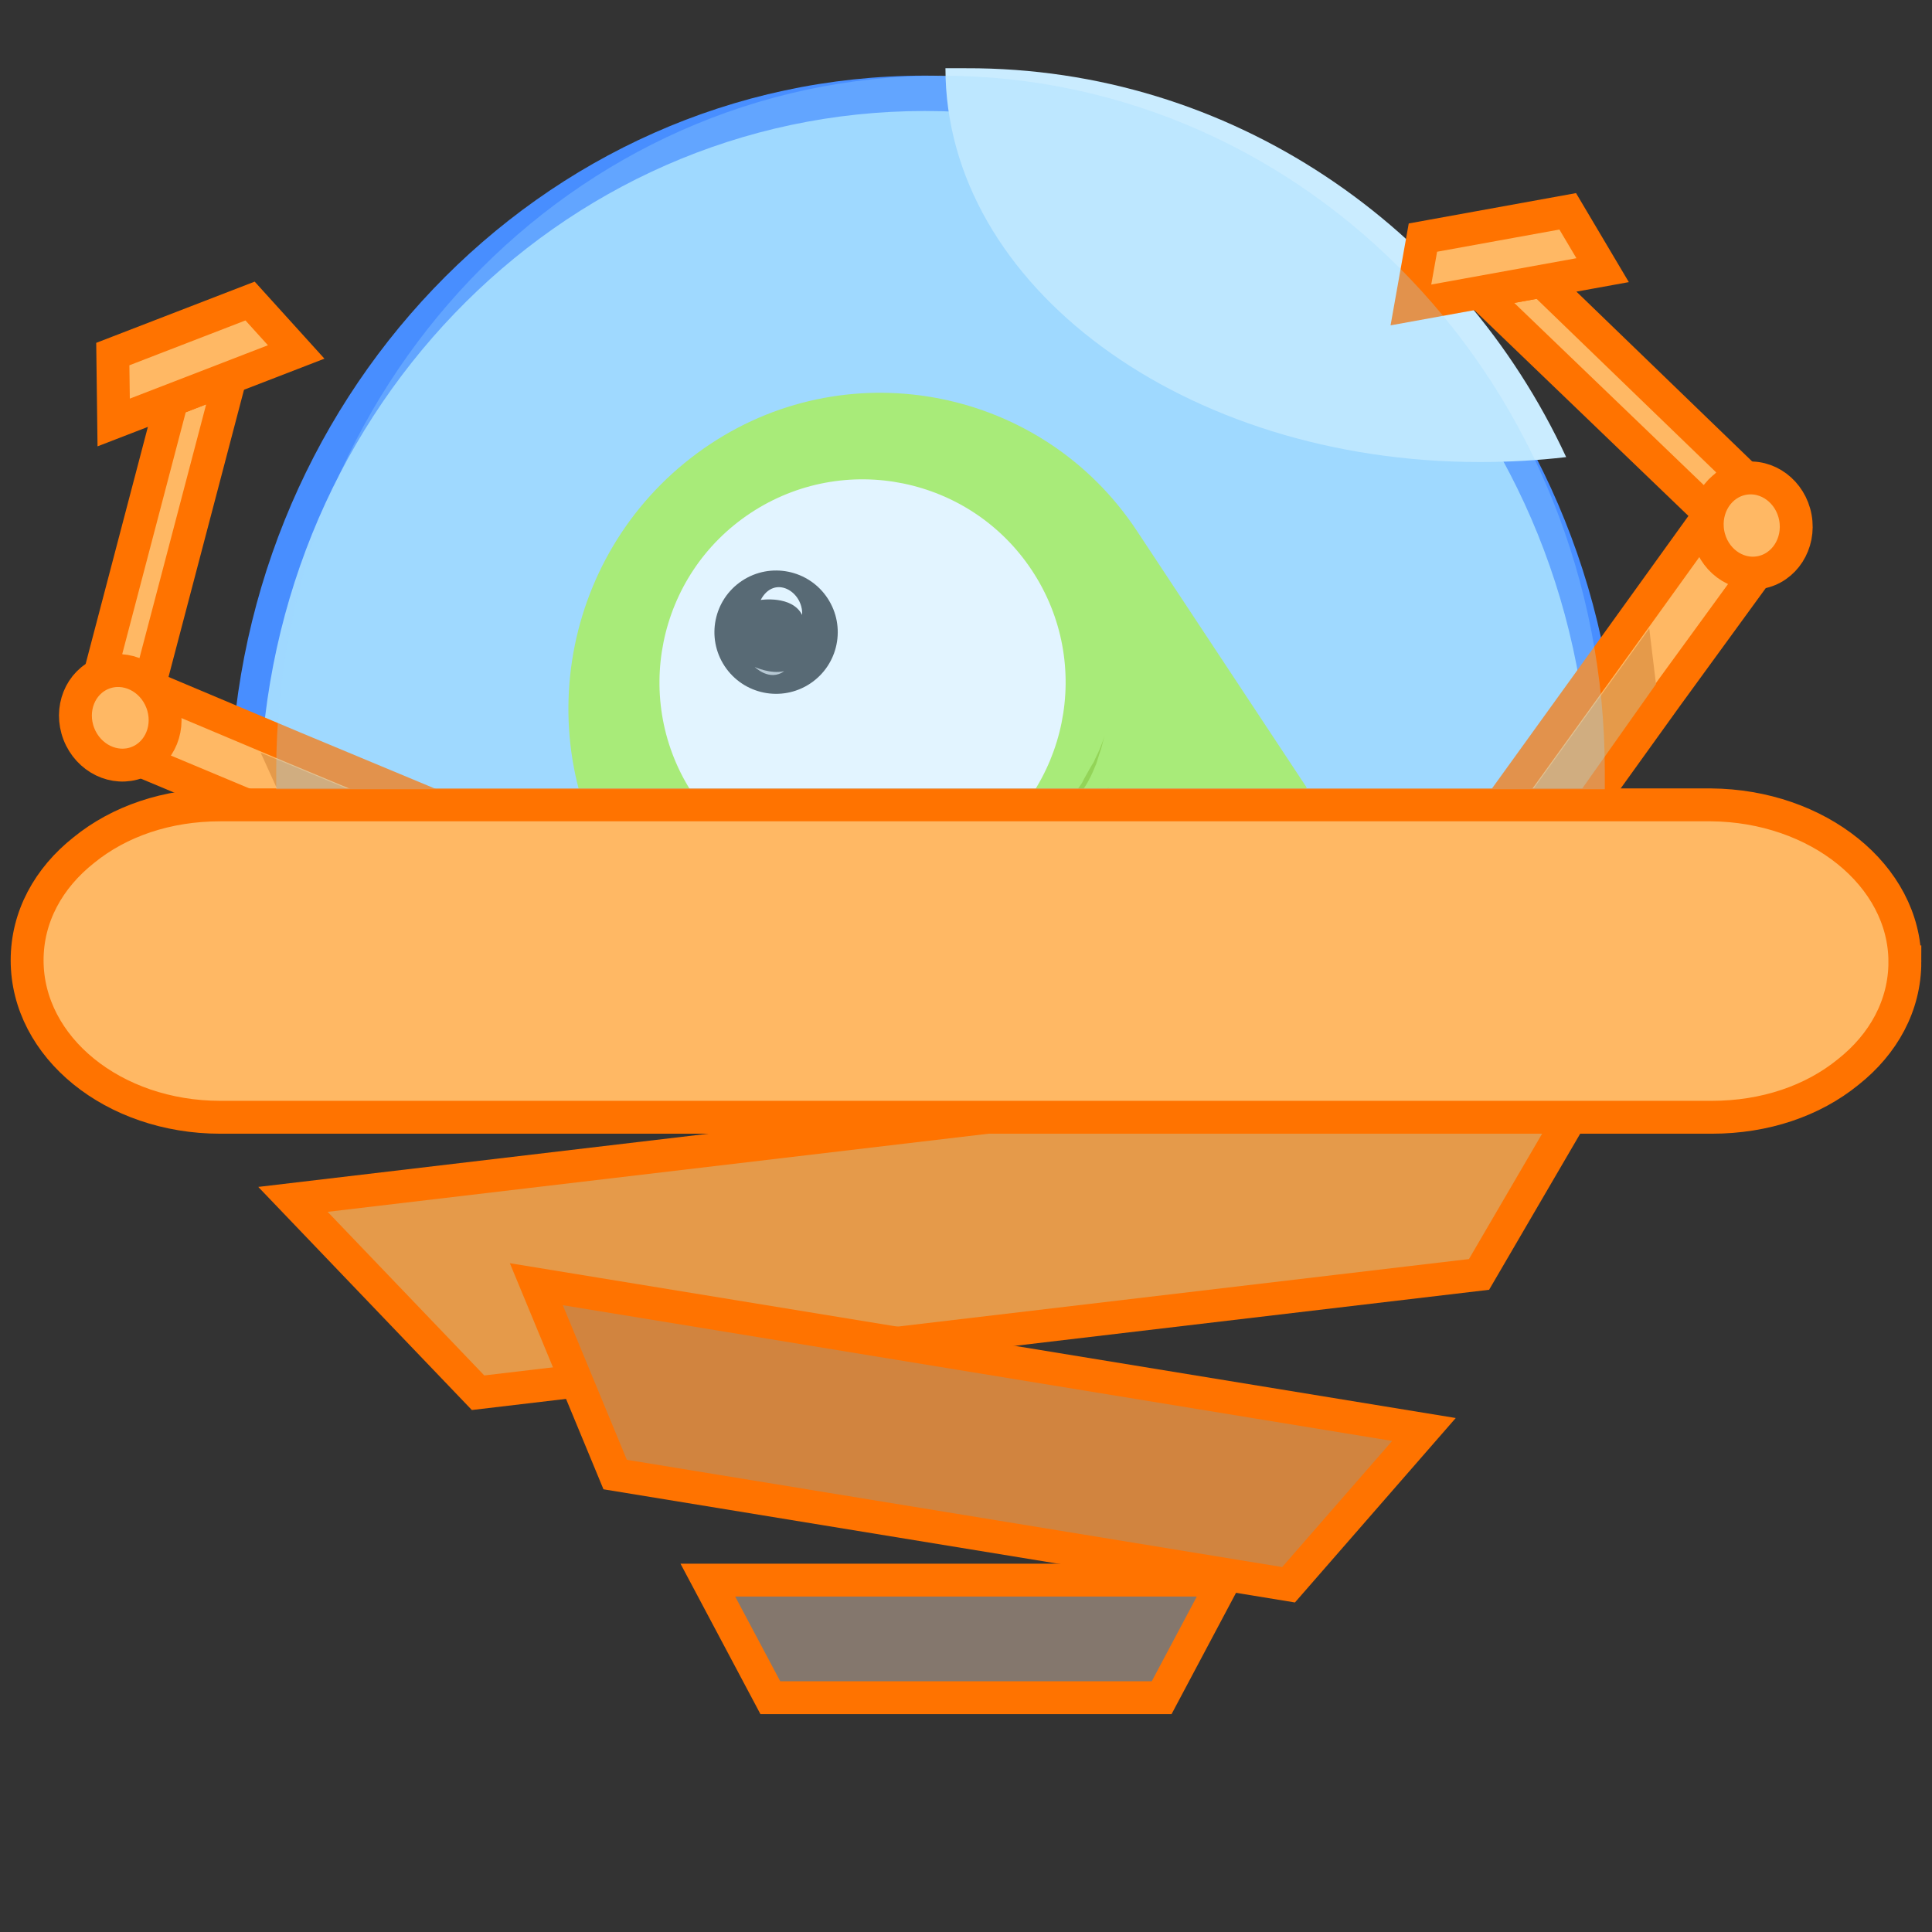 <svg width="235" height="235" xmlns="http://www.w3.org/2000/svg" xmlns:svg="http://www.w3.org/2000/svg">
 <rect width="100%" height="100%" fill="#333333" stroke="none"/>
 <style type="text/css">.st0{fill:#FFB864;stroke:#FF7300;stroke-width:4;stroke-miterlimit:10;}
	.st1{fill:#9FD8FF;}
	.st2{fill:#488EFF;}
	.st3{fill:#CAECFF;}
	.st4{fill:#E59A4A;stroke:#FF7300;stroke-width:4;stroke-miterlimit:10;}
	.st5{fill:#D1843F;stroke:#FF7300;stroke-width:4;stroke-miterlimit:10;}
	.st6{fill:#84776D;stroke:#FF7300;stroke-width:4;stroke-miterlimit:10;}
	.st7{fill:#E59A4A;}
	.st8{fill:#ADF240;}
	.st9{fill:#FFFFFF;}
	.st10{fill:#3A3A3A;}
	.st11{opacity:0.68;fill:#FFFFFF;}
	.st12{fill:#8FD111;}
	.st13{opacity:0.3;fill:#9FD8FF;}</style>
 <g>
  <title>Layer 1</title>
  <path fill="black" d="m30,100l0,-2.3c0,-47.7 36.8,-86.5 82.5,-86.5s82.5,38.8 82.5,86.5l0,2.3l-165,0z" class="st1" id="XMLID_28_"/>
  <path fill="black" d="m112.5,13.5c44.7,0 80.9,37.5 80.9,84.5l-161.8,0c0,-47 36.2,-84.5 80.9,-84.5m0,-4.3c-46.8,0 -84.5,39.7 -84.5,88.5l0,4.3l3.6,0l161.7,0l3.6,0l0,-4.3c0.1,-48.8 -37.6,-88.5 -84.4,-88.5l0,0z" class="st2" id="XMLID_25_"/>
  <path fill="black" d="m190.5,55.6c-3.4,0.4 -6.9,0.6 -10.5,0.6c-35.9,0 -65,-21.4 -65,-47.9l0,0c1,0 1.7,0 2.5,0c32.2,-0.1 60,19.3 73,47.3z" class="st3" id="XMLID_32_"/>
  <polygon transform="rotate(-6.741 117.5,149.3) " fill="black" points="178.8,162.3 56.2,162.3 36.6,136.3 198.4,136.3   " class="st4" id="XMLID_6_"/>
  <polygon transform="rotate(9.295 117.5,175.55) " fill="black" points="159,186.2 76,186.2 62.8,164.9 172.2,164.9   " class="st5" id="XMLID_39_"/>
  <polygon fill="black" points="141.3,206.5 93.7,206.5 86.1,192.2 148.9,192.2 " class="st6" id="XMLID_41_"/>
  <g transform="rotate(169.717 196.95,63.85) " id="XMLID_7_">
   <polygon points="218.2,32 199.5,50 185.3,63.7 179.7,56.9 195,42.3 212.7,25.2 " class="st0" id="XMLID_42_"/>
   <polygon points="208.6,94.7 200.9,94.7 181.5,67.7 186.2,63.7 " class="st0" id="XMLID_10_"/>
   <ellipse ry="5.8" rx="5.4" cy="60.9" cx="181.1" class="st0" id="XMLID_9_"/>
   <polygon points="214.2,102.5 196.3,102.5 193.4,94.7 217.1,94.7 " class="st0" id="XMLID_13_"/>
   <polygon points="216.2,31 195.6,50.8 196,44 212.5,27.8 " class="st7" id="XMLID_40_"/>
  </g>
  <g transform="rotate(158.874 28.35,78.85) " id="XMLID_14_">
   <polygon points="7.1,47 25.9,65 40.1,78.7 45.6,71.9 30.4,57.3 12.7,40.2 " class="st0" id="XMLID_38_"/>
   <polygon points="16.8,109.7 24.4,109.7 43.9,82.7 39.2,78.7 " class="st0" id="XMLID_33_"/>
   <ellipse ry="5.8" rx="5.4" cy="75.9" cx="44.2" class="st0" id="XMLID_23_"/>
   <polygon points="11.2,117.5 29.1,117.5 32,109.7 8.2,109.7 " class="st0" id="XMLID_21_"/>
   <polygon points="9.1,46 29.8,65.8 29.4,59 12.9,42.8 " class="st7" id="XMLID_17_"/>
  </g>
  <path d="m21.9,100.6c-0.4,0 -16.9,2 -16.9,16.2s15.8,16.8 19.4,17.2c9.2,0.7 36.8,0 36.8,0l7.8,0c0,0 -57.3,-0.2 -57.3,-17.1s10.2,-16.3 10.2,-16.3z" class="st7" id="XMLID_43_"/>
  <g transform="rotate(-33.484 106.6,85.55) " id="svg_1">
   <path id="svg_2" d="m144.6,123l-76,0l0,-36.3c0,-21.3 17.3,-38.6 38.6,-38.6l0,0c20.6,0 37.4,16.7 37.4,37.4l0,37.5z" class="st8"/>
   <circle id="svg_3" r="24.7" cy="82.5" cx="106.6" class="st9"/>
   <circle id="svg_4" r="7.5" cy="71.6" cx="101.2" class="st10"/>
   <path id="svg_5" d="m101.8,67.3c0,0 3.5,1.6 3.2,4.3c1.7,-2.3 -0.1,-6 -3.2,-4.3z" class="st9"/>
   <path id="svg_6" d="m96.7,73.7c0,0 1.1,1.8 2.7,2.4c-2.2,0.1 -2.7,-2.4 -2.7,-2.4z" class="st11"/>
   <g id="svg_7">
    <path id="svg_8" d="m91.1,106.9c0,0 0.6,0.2 1.6,0.5c1,0.3 2.4,0.7 4.2,1.1c1.7,0.4 3.8,0.8 6,1.1c1.1,0.2 2.3,0.2 3.4,0.3c1.2,0.1 2.4,0.1 3.5,0.1c1.2,0 2.4,-0.1 3.5,-0.2c1.2,-0.2 2.3,-0.3 3.4,-0.6c0.5,-0.1 1.1,-0.2 1.6,-0.4c0.5,-0.1 1,-0.3 1.5,-0.5c0.5,-0.2 1,-0.3 1.4,-0.5c0.4,-0.2 0.9,-0.3 1.3,-0.6c0.8,-0.4 1.5,-0.8 2.2,-1.1c0.6,-0.4 1.2,-0.7 1.6,-1c0.9,-0.6 1.3,-1 1.3,-1s-0.4,0.4 -1.2,1.1c-0.4,0.3 -0.9,0.7 -1.5,1.2c-0.6,0.4 -1.3,0.9 -2.1,1.3c-0.4,0.2 -0.8,0.4 -1.3,0.6c-0.4,0.2 -0.9,0.4 -1.4,0.6c-1,0.4 -2,0.7 -3.1,1c-1.1,0.3 -2.3,0.5 -3.5,0.7c-1.2,0.1 -2.4,0.2 -3.6,0.3c-2.4,0 -4.9,-0.2 -7.1,-0.5c-2.2,-0.4 -4.3,-0.9 -6,-1.4c-1.7,-0.5 -3.1,-1.1 -4.1,-1.5c-1,-0.3 -1.6,-0.6 -1.6,-0.6z" class="st12"/>
   </g>
   <g id="svg_9">
    <path id="svg_10" d="m98.5,111.3c0,0 0.4,0.1 1.1,0.2c0.7,0.1 1.8,0.3 3,0.5c1.2,0.2 2.7,0.3 4.2,0.4c1.6,0.1 3.2,0.2 4.9,0.1c0.8,0 1.7,-0.1 2.5,-0.1c0.8,-0.1 1.6,-0.2 2.4,-0.3c0.8,-0.2 1.5,-0.2 2.2,-0.4c0.7,-0.2 1.3,-0.3 1.9,-0.5c0.6,-0.2 1.1,-0.4 1.6,-0.6c0.5,-0.2 0.9,-0.4 1.2,-0.5c0.7,-0.3 1.1,-0.5 1.1,-0.5s-0.3,0.2 -1,0.6c-0.3,0.2 -0.7,0.5 -1.1,0.7c-0.5,0.2 -1,0.5 -1.6,0.8c-0.6,0.2 -1.2,0.5 -1.9,0.7c-0.7,0.2 -1.5,0.4 -2.2,0.6c-0.8,0.2 -1.6,0.3 -2.4,0.4c-0.8,0.1 -1.7,0.2 -2.5,0.2c-1.7,0 -3.4,0 -5,-0.2c-0.8,-0.1 -1.5,-0.2 -2.3,-0.3c-0.7,-0.1 -1.4,-0.3 -2,-0.4c-1.2,-0.3 -2.2,-0.6 -2.9,-0.8c-0.8,-0.4 -1.2,-0.6 -1.2,-0.6z" class="st12"/>
   </g>
  </g>
  <path fill="black" d="m231.7,117c0,5.3 -2.6,10 -6.9,13.4c-4.3,3.5 -10.1,5.5 -16.6,5.5l-181.4,0c-13,0 -23.5,-8.5 -23.5,-19.1c0,-5.3 2.6,-10 6.9,-13.4c4.3,-3.5 10.1,-5.5 16.6,-5.5l181.3,0c13,0.1 23.6,8.6 23.6,19.1z" class="st0" id="XMLID_24_"/>
  <g id="Calque_2">
   <path d="m33.6,96l0,-2.2c0,-46.6 36,-84.6 80.8,-84.6s80.8,37.9 80.8,84.6l0,2.2l-161.6,0z" class="st13" id="XMLID_2_"/>
  </g>
 </g>
</svg>